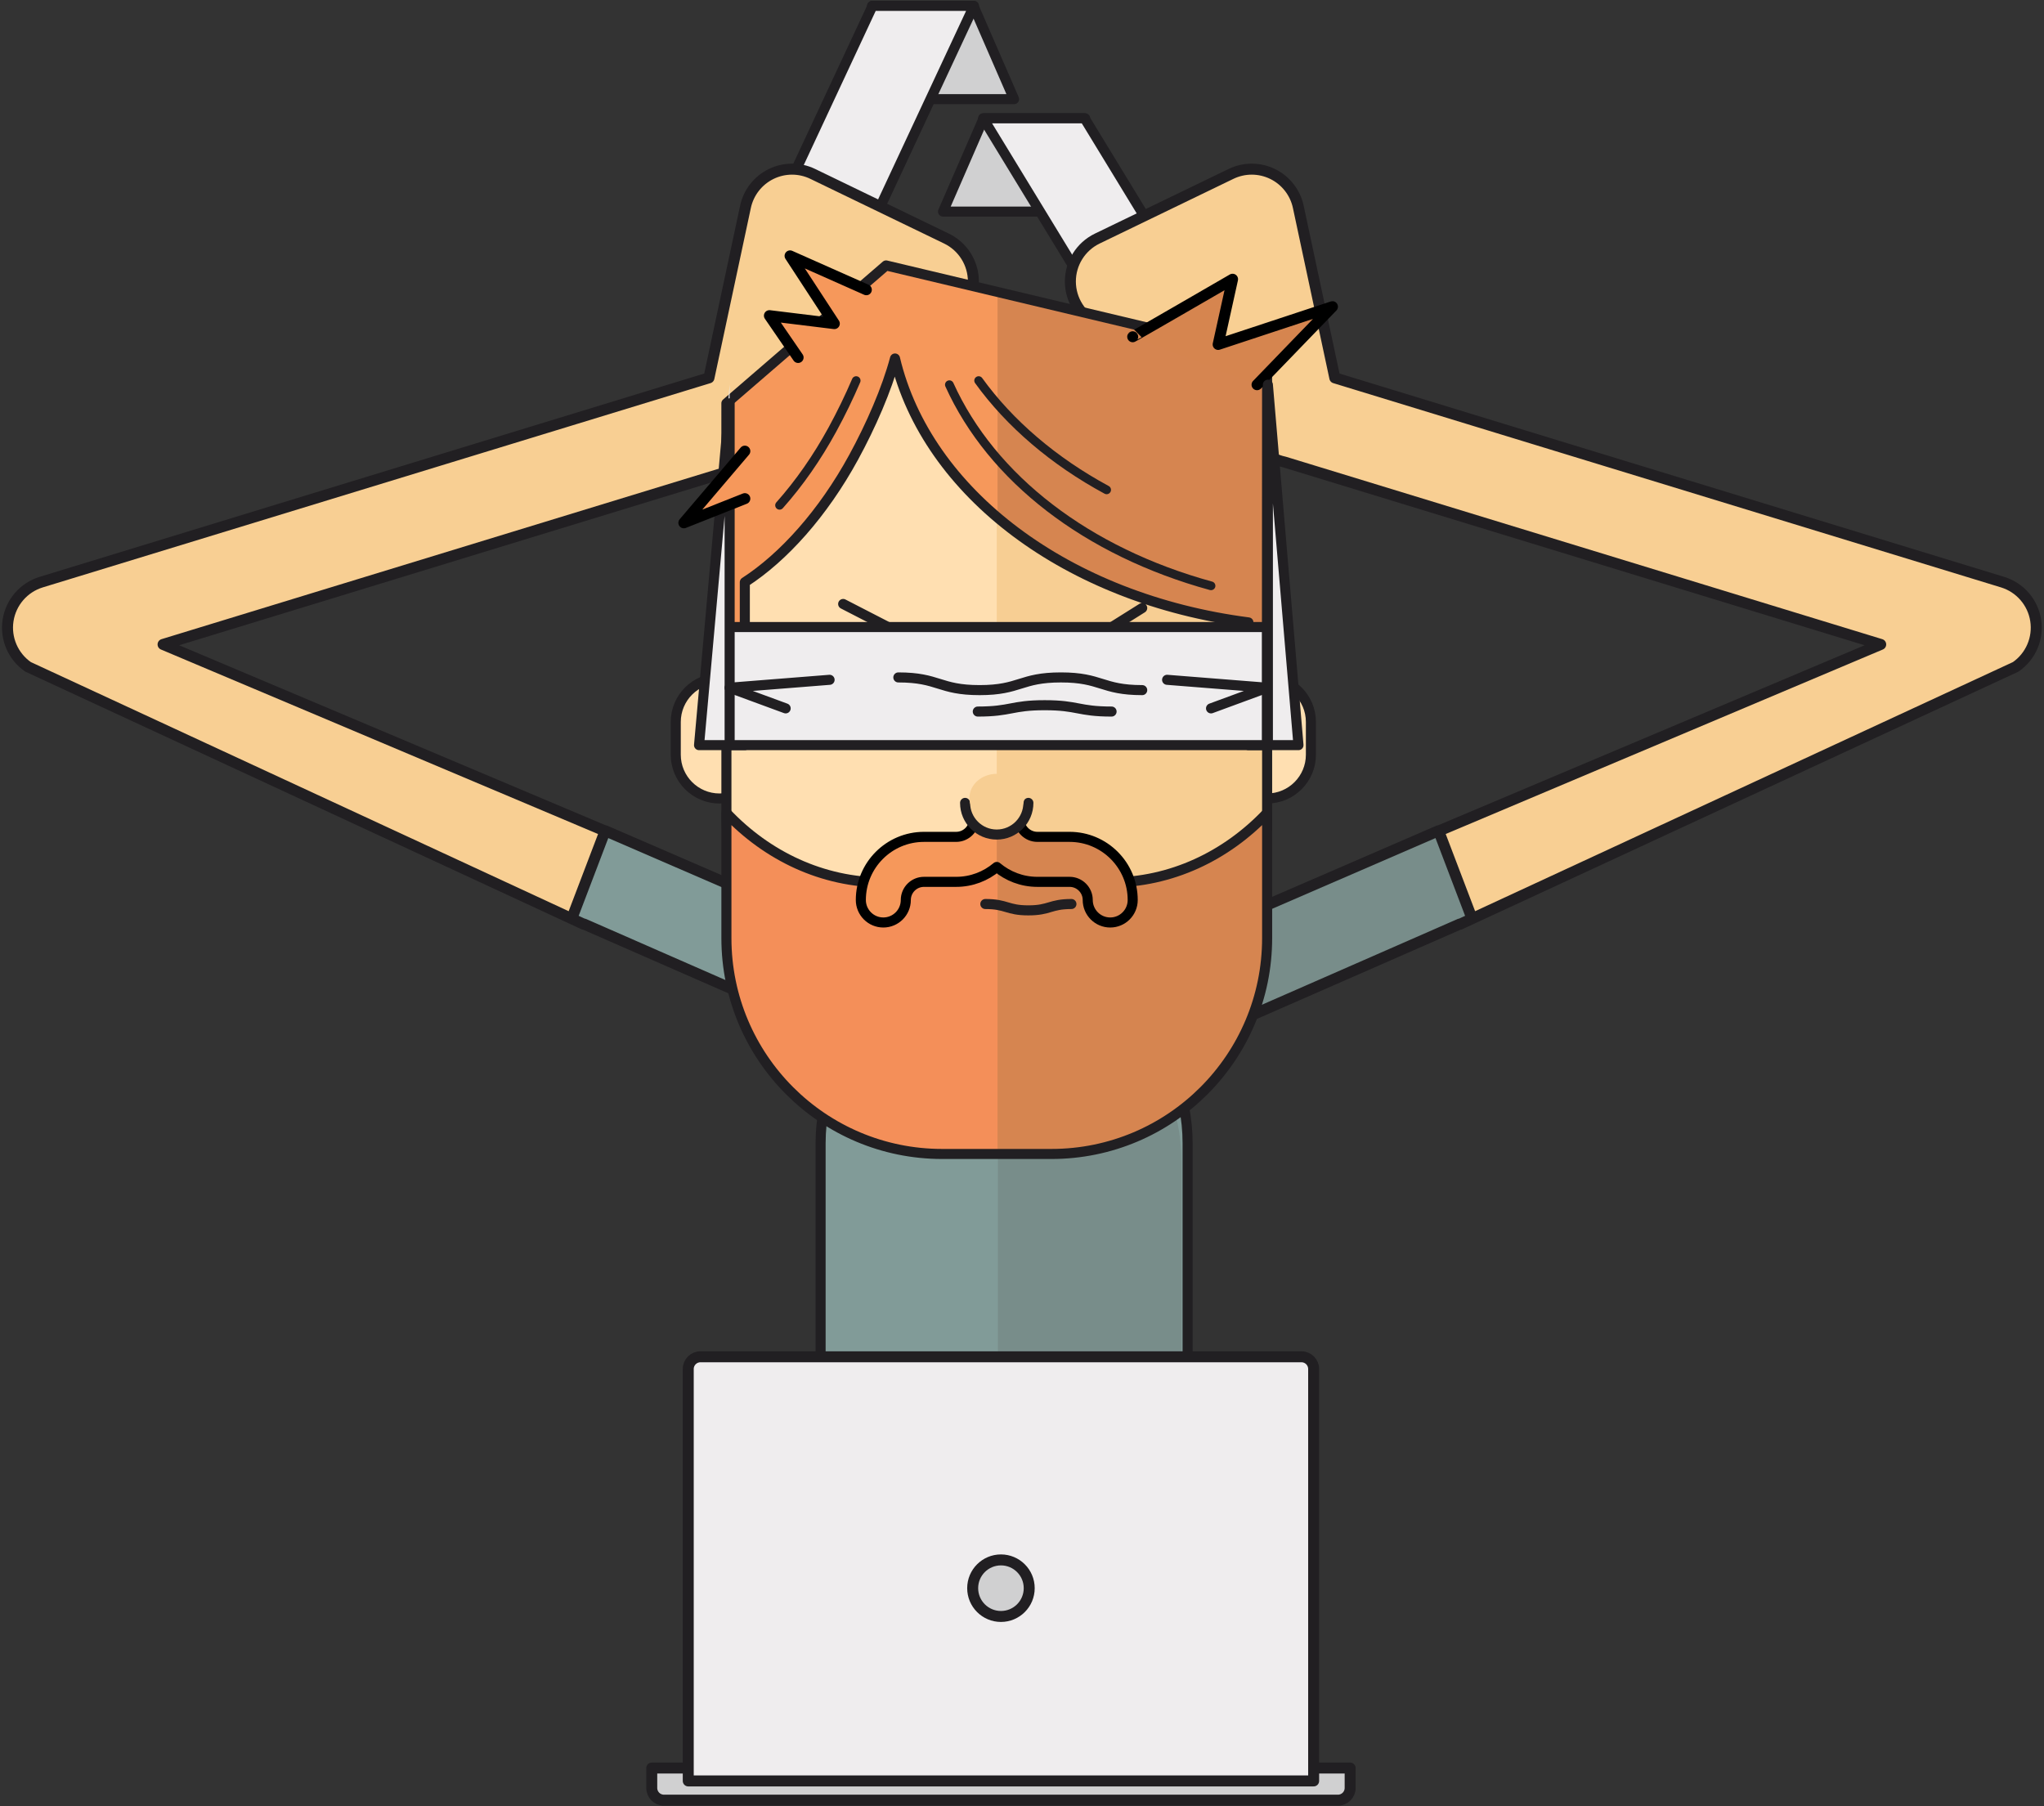 <?xml version="1.0" encoding="UTF-8" standalone="no"?>
<svg width="559px" height="494px" viewBox="0 0 559 494" version="1.1" xmlns="http://www.w3.org/2000/svg" xmlns:xlink="http://www.w3.org/1999/xlink">
    <rect x="0" y="0" width="559" height="494" fill="#333333" stroke="none"/>
    <!-- Generator: Sketch 39.1 (31720) - http://www.bohemiancoding.com/sketch -->
    <title>Imported Layers</title>
    <desc>Created with Sketch.</desc>
    <defs></defs>
    <g id="BrandCaptcha" stroke="none" stroke-width="1" fill="none" fill-rule="evenodd">
        <g id="Advertisers" transform="translate(-818, -2429)">
            <g id="Banner-Blindness" transform="translate(0, 2278)">
                <g id="Imported-Layers" transform="translate(820, 152)">
                    <polyline id="Fill-1" fill="#D0D0D1" points="267.001 31.356 294.758 31.356 283.661 56.866 255.905 56.866 267.001 31.356"></polyline>
                    <polygon id="Stroke-2" stroke="#211F22" stroke-width="2.751" stroke-linecap="round" stroke-linejoin="round" points="267.001 31.356 294.758 31.356 283.661 56.866 255.905 56.866"></polygon>
                    <polyline id="Fill-3" fill="#EFEDEE" points="294.621 31.356 266.865 31.356 307.218 97.538 334.974 97.538 294.621 31.356"></polyline>
                    <polygon id="Stroke-4" stroke="#211F22" stroke-width="2.751" stroke-linecap="round" stroke-linejoin="round" points="294.621 31.356 266.865 31.356 307.218 97.538 334.974 97.538"></polygon>
                    <polyline id="Fill-5" fill="#D0D0D1" points="264.235 0.606 236.478 0.606 247.575 26.116 275.331 26.116 264.235 0.606"></polyline>
                    <polygon id="Stroke-6" stroke="#211F22" stroke-width="2.751" stroke-linecap="round" stroke-linejoin="round" points="264.235 0.606 236.478 0.606 247.575 26.116 275.331 26.116"></polygon>
                    <polyline id="Fill-7" fill="#EFEDEE" points="236.615 0.606 264.372 0.606 233.477 66.787 205.721 66.787 236.615 0.606"></polyline>
                    <polygon id="Stroke-8" stroke="#211F22" stroke-width="2.751" stroke-linecap="round" stroke-linejoin="round" points="236.615 0.606 264.372 0.606 233.477 66.787 205.721 66.787"></polygon>
                    <path d="M554.728,168.667 C553.963,163.734 550.445,159.671 545.673,158.21 L363.051,102.341 L353.061,55.565 C352.226,51.656 349.641,48.345 346.052,46.589 C342.463,44.832 338.265,44.82 334.667,46.561 L298.082,64.25 C293.578,66.429 290.719,70.996 290.729,76.002 C290.74,81.007 293.617,85.564 298.13,87.723 L330.36,103.145 C332.461,104.151 334.699,104.543 336.867,104.391 L339.206,115.345 C340.318,120.548 344.394,124.345 349.285,125.365 L512.339,175.249 L383.541,229.621 L397.267,251.787 L549.266,181.378 C553.373,178.538 555.494,173.601 554.728,168.667" id="Fill-9" fill="#F8CF93"></path>
                    <path d="M318.909,257.607 L391.43,226.203 L400.44,250.316 L329.251,281.509 C326.731,282.601 324.057,282.831 321.553,282.334 C317.501,281.527 313.9,278.811 312.135,274.731 C309.279,268.13 312.313,260.464 318.909,257.607" id="Fill-10" fill="#788D8A"></path>
                    <path d="M554.728,168.667 C553.963,163.734 550.445,159.671 545.673,158.21 L363.051,102.341 L353.061,55.565 C352.226,51.656 349.641,48.345 346.052,46.589 C342.463,44.832 338.265,44.82 334.667,46.561 L298.082,64.25 C293.578,66.429 290.719,70.996 290.729,76.002 C290.74,81.007 293.617,85.564 298.13,87.723 L330.36,103.145 C332.461,104.151 334.699,104.543 336.867,104.391 L339.206,115.345 C340.318,120.548 344.394,124.345 349.285,125.365 L512.339,175.249 L391.457,226.279 L391.43,226.203 L318.909,257.607 C312.313,260.464 309.279,268.13 312.135,274.731 C313.9,278.811 317.501,281.527 321.553,282.334 C324.057,282.831 326.731,282.601 329.251,281.509 L397.228,251.724 L397.267,251.787 L400.439,250.317 L400.44,250.316 L549.266,181.378 C553.373,178.538 555.494,173.601 554.728,168.667 L554.728,168.667 Z M400.44,249.864 L391.608,226.679 L400.44,249.864 Z" id="Stroke-11" stroke="#211F22" stroke-width="3.007" stroke-linecap="round" stroke-linejoin="round"></path>
                    <path d="M0.208,168.667 C0.974,163.734 4.492,159.671 9.265,158.21 L191.885,102.341 L201.875,55.565 C202.711,51.656 205.295,48.345 208.885,46.589 C212.474,44.832 216.671,44.82 220.269,46.561 L256.854,64.25 C261.359,66.429 264.218,70.996 264.207,76.002 C264.196,81.007 261.32,85.564 256.807,87.723 L224.576,103.145 C222.475,104.151 220.238,104.543 218.07,104.391 L215.731,115.345 C214.618,120.548 210.542,124.345 205.651,125.365 L42.598,175.249 L171.395,229.621 L157.669,251.787 L5.67,181.378 C1.565,178.538 -0.558,173.601 0.208,168.667" id="Fill-12" fill="#F8CF93"></path>
                    <path d="M236.027,257.607 L163.507,226.203 L154.497,250.316 L225.685,281.509 C228.206,282.601 230.88,282.831 233.384,282.334 C237.435,281.527 241.037,278.811 242.802,274.731 C245.658,268.13 242.624,260.464 236.027,257.607" id="Fill-13" fill="#819B98"></path>
                    <path d="M0.208,168.667 C0.974,163.734 4.492,159.671 9.265,158.21 L191.885,102.341 L201.875,55.565 C202.711,51.656 205.295,48.345 208.885,46.589 C212.474,44.832 216.671,44.82 220.269,46.561 L256.854,64.25 C261.359,66.429 264.218,70.996 264.207,76.002 C264.196,81.007 261.32,85.564 256.807,87.723 L224.576,103.145 C222.475,104.151 220.238,104.543 218.07,104.391 L215.731,115.345 C214.618,120.548 210.542,124.345 205.651,125.365 L42.598,175.249 L163.479,226.279 L163.507,226.203 L236.027,257.607 C242.624,260.464 245.658,268.13 242.802,274.731 C241.037,278.811 237.435,281.527 233.384,282.334 C230.88,282.831 228.206,282.601 225.685,281.509 L157.707,251.724 L157.669,251.787 L154.497,250.317 L154.497,250.316 L5.67,181.378 C1.565,178.538 -0.558,173.601 0.208,168.667 L0.208,168.667 Z M154.497,249.864 L163.329,226.679 L154.497,249.864 Z" id="Stroke-14" stroke="#211F22" stroke-width="3.007" stroke-linecap="round" stroke-linejoin="round"></path>
                    <path d="M272.605,261.475 C244.887,261.475 222.419,283.954 222.419,311.684 L222.419,487.911 L322.792,487.911 L322.792,311.684 C322.792,283.954 300.323,261.475 272.605,261.475" id="Fill-15" fill="#819B98"></path>
                    <path d="M321.096,316.44 C321.096,288.711 298.627,266.231 270.91,266.231 L270.91,492.668 L321.096,492.668 L321.096,316.44" id="Fill-16" fill="#788D8A"></path>
                    <path d="M322.792,311.684 C322.792,283.954 300.323,261.475 272.605,261.475 C244.887,261.475 222.419,283.954 222.419,311.684 L222.419,487.911 L322.792,487.911 L322.792,311.684 L322.792,311.684 Z" id="Stroke-17" stroke="#211F22" stroke-width="2.751" stroke-linecap="round" stroke-linejoin="round"></path>
                    <path d="M367.242,482.555 L367.242,488.005 C367.242,489.845 365.75,491.336 363.911,491.336 L179.574,491.336 C177.736,491.336 176.244,489.845 176.244,488.005 L176.244,482.555 L367.242,482.555" id="Fill-18" fill="#D0D0D1"></path>
                    <path d="M367.242,482.555 L367.242,488.005 C367.242,489.845 365.75,491.336 363.911,491.336 L179.574,491.336 C177.736,491.336 176.244,489.845 176.244,488.005 L176.244,482.555 L367.242,482.555 L367.242,482.555 Z" id="Stroke-19" stroke="#211F22" stroke-width="3" stroke-linecap="round" stroke-linejoin="round"></path>
                    <path d="M357.261,373.404 C357.261,371.565 355.769,370.074 353.93,370.074 L189.555,370.074 C187.716,370.074 186.225,371.565 186.225,373.404 L186.225,486.077 L357.261,486.077 L357.261,373.404" id="Fill-20" fill="#EFEDEE"></path>
                    <path d="M357.261,373.404 C357.261,371.565 355.769,370.074 353.93,370.074 L189.555,370.074 C187.716,370.074 186.225,371.565 186.225,373.404 L186.225,486.077 L357.261,486.077 L357.261,373.404 L357.261,373.404 Z" id="Stroke-21" stroke="#211F22" stroke-width="3" stroke-linecap="round" stroke-linejoin="round"></path>
                    <path d="M279.473,433.36 C279.473,437.632 276.012,441.094 271.743,441.094 C267.473,441.094 264.011,437.632 264.011,433.36 C264.011,429.089 267.473,425.627 271.743,425.627 C276.012,425.627 279.473,429.089 279.473,433.36" id="Fill-22" fill="#D0D0D1"></path>
                    <path d="M279.473,433.36 C279.473,437.632 276.012,441.094 271.743,441.094 C267.473,441.094 264.011,437.632 264.011,433.36 C264.011,429.089 267.473,425.627 271.743,425.627 C276.012,425.627 279.473,429.089 279.473,433.36 L279.473,433.36 Z" id="Stroke-23" stroke="#211F22" stroke-width="3" stroke-linecap="round" stroke-linejoin="round"></path>
                    <path d="M291.259,266.156 C291.259,276.464 282.905,284.818 272.606,284.818 C262.303,284.818 253.952,276.464 253.952,266.156 L253.952,186.34 C253.952,176.036 262.303,167.68 272.606,167.68 C282.905,167.68 291.259,176.036 291.259,186.34 L291.259,266.156" id="Fill-24" fill="#F7CE93"></path>
                    <path d="M291.259,266.156 C291.259,276.464 282.905,284.818 272.606,284.818 C262.303,284.818 253.952,276.464 253.952,266.156 L253.952,186.34 C253.952,176.036 262.303,167.68 272.606,167.68 C282.905,167.68 291.259,176.036 291.259,186.34 L291.259,266.156 L291.259,266.156 Z" id="Stroke-25" stroke="#211F22" stroke-width="2.751" stroke-linecap="round" stroke-linejoin="round"></path>
                    <path d="M182.808,205.408 C182.808,212.022 188.168,217.385 194.78,217.385 C201.392,217.385 206.752,212.022 206.752,205.408 L206.752,196.464 C206.752,189.85 201.392,184.487 194.78,184.487 C188.168,184.487 182.808,189.85 182.808,196.464 L182.808,205.408" id="Fill-26" fill="#FFDFB1"></path>
                    <path d="M182.808,205.408 C182.808,212.022 188.168,217.385 194.78,217.385 C201.392,217.385 206.752,212.022 206.752,205.408 L206.752,196.464 C206.752,189.85 201.392,184.487 194.78,184.487 C188.168,184.487 182.808,189.85 182.808,196.464 L182.808,205.408 L182.808,205.408 Z" id="Stroke-27" stroke="#211F22" stroke-width="2.751" stroke-linecap="round" stroke-linejoin="round"></path>
                    <path d="M332.567,205.408 C332.567,212.022 337.928,217.385 344.539,217.385 C351.152,217.385 356.512,212.022 356.512,205.408 L356.512,196.464 C356.512,189.85 351.152,184.487 344.539,184.487 C337.928,184.487 332.567,189.85 332.567,196.464 L332.567,205.408" id="Fill-28" fill="#FFDFB1"></path>
                    <path d="M332.567,205.408 C332.567,212.022 337.928,217.385 344.539,217.385 C351.152,217.385 356.512,212.022 356.512,205.408 L356.512,196.464 C356.512,189.85 351.152,184.487 344.539,184.487 C337.928,184.487 332.567,189.85 332.567,196.464 L332.567,205.408 L332.567,205.408 Z" id="Stroke-29" stroke="#211F22" stroke-width="2.751" stroke-linecap="round" stroke-linejoin="round"></path>
                    <path d="M344.539,221.171 C344.539,261.136 312.155,293.536 272.208,293.536 L268.992,293.536 C229.045,293.536 196.661,261.136 196.661,221.171 L196.661,155.24 C196.661,115.274 229.045,82.876 268.992,82.876 L272.208,82.876 C312.155,82.876 344.539,115.274 344.539,155.24 L344.539,221.171" id="Fill-30" fill="#F7CE93"></path>
                    <path d="M268.992,82.876 C229.045,82.876 196.661,115.274 196.661,155.24 L196.661,221.171 C196.661,261.136 229.045,293.536 268.992,293.536 L270.6,293.536 L270.6,82.876 L268.992,82.876" id="Fill-31" fill="#FFDFB1"></path>
                    <path d="M344.539,221.171 C344.539,261.136 312.155,293.536 272.208,293.536 L268.992,293.536 C229.045,293.536 196.661,261.136 196.661,221.171 L196.661,155.24 C196.661,115.274 229.045,82.876 268.992,82.876 L272.208,82.876 C312.155,82.876 344.539,115.274 344.539,155.24 L344.539,221.171 L344.539,221.171 Z" id="Stroke-32" stroke="#211F22" stroke-width="2.751" stroke-linecap="round" stroke-linejoin="round"></path>
                    <path d="M301.687,240.343 C290.358,240.343 279.747,236.968 270.6,231.103 C261.454,236.968 250.843,240.343 239.515,240.343 C222.897,240.343 207.815,233.104 196.661,221.335 L196.661,255.567 C196.661,288.173 223.08,314.604 255.672,314.604 L285.529,314.604 C318.12,314.604 344.539,288.173 344.539,255.567 L344.539,221.335 C333.386,233.104 318.304,240.343 301.687,240.343" id="Fill-33" fill="#F48F59"></path>
                    <path d="M240.327,71.597 L196.656,109.302 L196.647,202.792 L201.697,202.792 L201.697,158.234 C212.236,151.43 223.07,139.428 231.447,124.08 C236.153,115.457 240.545,105.431 242.769,97.045 C251.515,133.841 289.907,162.813 339.422,169.223 L339.422,202.792 L344.472,202.792 L344.535,96.388 L240.327,71.597" id="Fill-34" fill="#F6985B"></path>
                    <path d="M301.892,240.343 C290.563,240.343 279.953,236.968 270.806,231.103 L270.806,314.604 L285.734,314.604 C318.326,314.604 344.745,288.173 344.745,255.567 L344.745,221.335 C333.592,233.104 318.509,240.343 301.892,240.343" id="Fill-35" fill="#D68550"></path>
                    <path d="M339.628,202.792 L344.677,202.792 L344.741,96.388 L270.806,78.8 L270.806,140.351 C288.254,155.214 312.232,165.677 339.628,169.223 L339.628,202.792" id="Fill-36" fill="#D68550"></path>
                    <path d="M301.687,240.343 C290.358,240.343 279.747,236.968 270.6,231.103 C261.454,236.968 250.843,240.343 239.515,240.343 C222.897,240.343 207.815,233.104 196.661,221.335 L196.661,255.567 C196.661,288.173 223.08,314.604 255.672,314.604 L285.529,314.604 C318.12,314.604 344.539,288.173 344.539,255.567 L344.539,221.335 C333.386,233.104 318.304,240.343 301.687,240.343 L301.687,240.343 Z" id="Stroke-37" stroke="#211F22" stroke-width="2.751" stroke-linecap="round" stroke-linejoin="round"></path>
                    <path d="M290.516,227.878 L281.71,227.878 C278.975,227.878 276.749,225.651 276.749,222.915 C276.749,219.517 273.996,216.763 270.6,216.763 C267.204,216.763 264.45,219.517 264.45,222.915 C264.45,225.651 262.225,227.878 259.49,227.878 L250.684,227.878 C241.167,227.878 233.425,235.623 233.425,245.145 C233.425,248.542 236.178,251.297 239.574,251.297 C242.969,251.297 245.723,248.542 245.723,245.145 C245.723,242.407 247.949,240.181 250.684,240.181 L259.49,240.181 C263.721,240.181 267.594,238.645 270.6,236.109 C273.605,238.645 277.48,240.181 281.71,240.181 L290.516,240.181 C293.252,240.181 295.477,242.407 295.477,245.145 C295.477,248.542 298.231,251.297 301.626,251.297 C305.022,251.297 307.776,248.542 307.776,245.145 C307.776,235.623 300.032,227.878 290.516,227.878" id="Fill-38" fill="#F6985B"></path>
                    <path d="M270.6,236.109 C273.605,238.645 277.48,240.181 281.71,240.181 L290.516,240.181 C293.252,240.181 295.477,242.407 295.477,245.145 C295.477,248.542 298.231,251.297 301.626,251.297 C305.022,251.297 307.776,248.542 307.776,245.145 C307.776,235.623 300.032,227.878 290.516,227.878 L281.71,227.878 C278.975,227.878 276.749,225.651 276.749,222.915 C276.749,219.517 273.996,216.763 270.6,216.763" id="Fill-39" fill="#D68550"></path>
                    <path d="M290.516,227.878 L281.71,227.878 C278.975,227.878 276.749,225.651 276.749,222.915 C276.749,219.517 273.996,216.763 270.6,216.763 C267.204,216.763 264.45,219.517 264.45,222.915 C264.45,225.651 262.225,227.878 259.49,227.878 L250.684,227.878 C241.167,227.878 233.425,235.623 233.425,245.145 C233.425,248.542 236.178,251.297 239.574,251.297 C242.969,251.297 245.723,248.542 245.723,245.145 C245.723,242.407 247.949,240.181 250.684,240.181 L259.49,240.181 C263.721,240.181 267.594,238.645 270.6,236.109 C273.605,238.645 277.48,240.181 281.71,240.181 L290.516,240.181 C293.252,240.181 295.477,242.407 295.477,245.145 C295.477,248.542 298.231,251.297 301.626,251.297 C305.022,251.297 307.776,248.542 307.776,245.145 C307.776,235.623 300.032,227.878 290.516,227.878 L290.516,227.878 Z" id="Stroke-40" stroke="#000000" stroke-width="2.751" stroke-linecap="round" stroke-linejoin="round"></path>
                    <path d="M279.245,218.586 C279.245,223.367 275.37,227.243 270.591,227.243 C265.813,227.243 261.938,223.367 261.938,218.586" id="Fill-41" fill="#F7CE93"></path>
                    <path d="M279.245,218.586 C279.245,223.367 275.37,227.243 270.591,227.243 C265.813,227.243 261.938,223.367 261.938,218.586" id="Stroke-42" stroke="#211F22" stroke-width="2.751" stroke-linecap="round" stroke-linejoin="round"></path>
                    <path d="M278.063,217.249 C278.063,220.9 274.718,223.86 270.591,223.86 C266.465,223.86 263.119,220.9 263.119,217.249 C263.119,213.599 266.465,210.639 270.591,210.639 C274.718,210.639 278.063,213.599 278.063,217.249" id="Fill-43" fill="#F7CE93"></path>
                    <path d="M296.004,174.316 L310.377,165.29 L296.004,174.316 Z M228.591,164.183 L243.681,171.951 L228.591,164.183 Z M240.327,71.597 L196.656,109.302 L196.647,202.792 L201.697,202.792 L201.697,158.234 C212.236,151.43 223.07,139.428 231.447,124.08 C236.153,115.457 240.545,105.431 242.769,97.045 C251.515,133.841 289.907,162.813 339.422,169.223 L339.422,202.792 L344.472,202.792 L344.535,96.388 L240.327,71.597 L240.327,71.597 Z" id="Stroke-44" stroke="#211F22" stroke-width="2.751" stroke-linecap="round" stroke-linejoin="round"></path>
                    <path d="M211.201,138.389 C210.918,138.389 210.635,138.289 210.407,138.086 C209.915,137.648 209.87,136.893 210.31,136.4 C215.641,130.408 220.451,123.51 224.606,115.897 C226.953,111.597 229.182,107.008 231.051,102.624 C231.309,102.016 232.01,101.734 232.617,101.993 C233.223,102.252 233.505,102.953 233.247,103.56 C231.348,108.014 229.085,112.676 226.701,117.042 C222.46,124.814 217.545,131.862 212.092,137.988 C211.857,138.253 211.529,138.389 211.201,138.389" id="Fill-45" fill="#211F22"></path>
                    <path d="M329.198,160.415 C329.094,160.415 328.987,160.402 328.882,160.373 C294.673,150.992 268.311,130.704 256.553,104.71 C256.281,104.109 256.547,103.401 257.149,103.13 C257.749,102.856 258.456,103.124 258.728,103.725 C270.192,129.069 295.992,148.877 329.512,158.07 C330.149,158.244 330.523,158.9 330.348,159.537 C330.203,160.067 329.722,160.415 329.198,160.415" id="Fill-46" fill="#211F22"></path>
                    <path d="M300.647,134.169 C300.456,134.169 300.26,134.122 300.08,134.025 C285.495,126.137 273.253,115.682 264.678,103.79 C264.292,103.256 264.412,102.509 264.948,102.123 C265.482,101.738 266.228,101.858 266.614,102.393 C274.98,113.994 286.945,124.206 301.216,131.924 C301.796,132.237 302.012,132.962 301.697,133.542 C301.481,133.942 301.071,134.169 300.647,134.169" id="Fill-47" fill="#211F22"></path>
                    <polyline id="Fill-48" fill="#F6985B" points="234.928 78.244 214.07 68.98 226.174 87.507 208.422 85.33 216.271 96.771"></polyline>
                    <polyline id="Stroke-49" stroke="#000000" stroke-width="3" stroke-linecap="round" stroke-linejoin="round" points="234.928 78.244 214.07 68.98 226.174 87.507 208.422 85.33 216.271 96.771"></polyline>
                    <path d="M307.773,91.101 C307.686,91.249 335.087,75.368 335.087,75.368 L331.144,93.203 L362.402,82.876 L341.779,104.218" id="Fill-50" fill="#D6854F"></path>
                    <path d="M307.773,91.101 C307.686,91.249 335.087,75.368 335.087,75.368 L331.144,93.203 L362.402,82.876 L341.779,104.218" id="Stroke-51" stroke="#000000" stroke-width="3" stroke-linecap="round" stroke-linejoin="round"></path>
                    <polygon id="Fill-52" fill="#EFEDEE" points="196.647 170.494 344.472 170.494 344.472 202.792 196.647 202.792"></polygon>
                    <polyline id="Fill-53" fill="#EFEDEE" points="353.111 202.792 344.745 202.792 344.745 104.218 353.111 202.792"></polyline>
                    <path d="M196.647,170.494 L344.472,170.494 L344.472,202.792 L196.647,202.792 L196.647,170.494 Z M353.111,202.792 L344.745,202.792 L344.745,104.218 L353.111,202.792 L353.111,202.792 Z" id="Stroke-54" stroke="#211F22" stroke-width="2.751" stroke-linecap="round" stroke-linejoin="round"></path>
                    <polyline id="Fill-55" fill="#EFEDEE" points="189.178 202.792 197.545 202.792 197.545 104.218 189.178 202.792"></polyline>
                    <polygon id="Stroke-56" stroke="#211F22" stroke-width="2.751" stroke-linecap="round" stroke-linejoin="round" points="189.178 202.792 197.545 202.792 197.545 109.302"></polygon>
                    <polyline id="Fill-57" fill="#F6985B" points="201.701 122.383 185.023 141.988 201.701 135.374"></polyline>
                    <polyline id="Stroke-58" stroke="#000000" stroke-width="3" stroke-linecap="round" stroke-linejoin="round" points="201.701 122.383 185.023 141.988 201.701 135.374"></polyline>
                    <path d="M344.539,187.091 L317.184,184.924 M344.539,187.091 L329.197,192.738 M197.522,187.091 L224.879,184.924 M197.522,187.091 L212.865,192.738 M243.681,184.272 C254.796,184.272 254.796,187.744 265.911,187.744 C277.027,187.744 277.027,184.272 288.144,184.272 C299.262,184.272 299.262,187.744 310.377,187.744 M301.997,193.606 C292.85,193.606 292.85,191.87 283.704,191.87 C274.556,191.87 274.556,193.606 265.409,193.606 M267.474,246.244 C273.359,246.244 273.359,247.98 279.246,247.98 C285.131,247.98 285.131,246.244 291.017,246.244" id="Stroke-59" stroke="#211F22" stroke-width="2.751" stroke-linecap="round" stroke-linejoin="round"></path>
                </g>
            </g>
        </g>
    </g>
</svg>